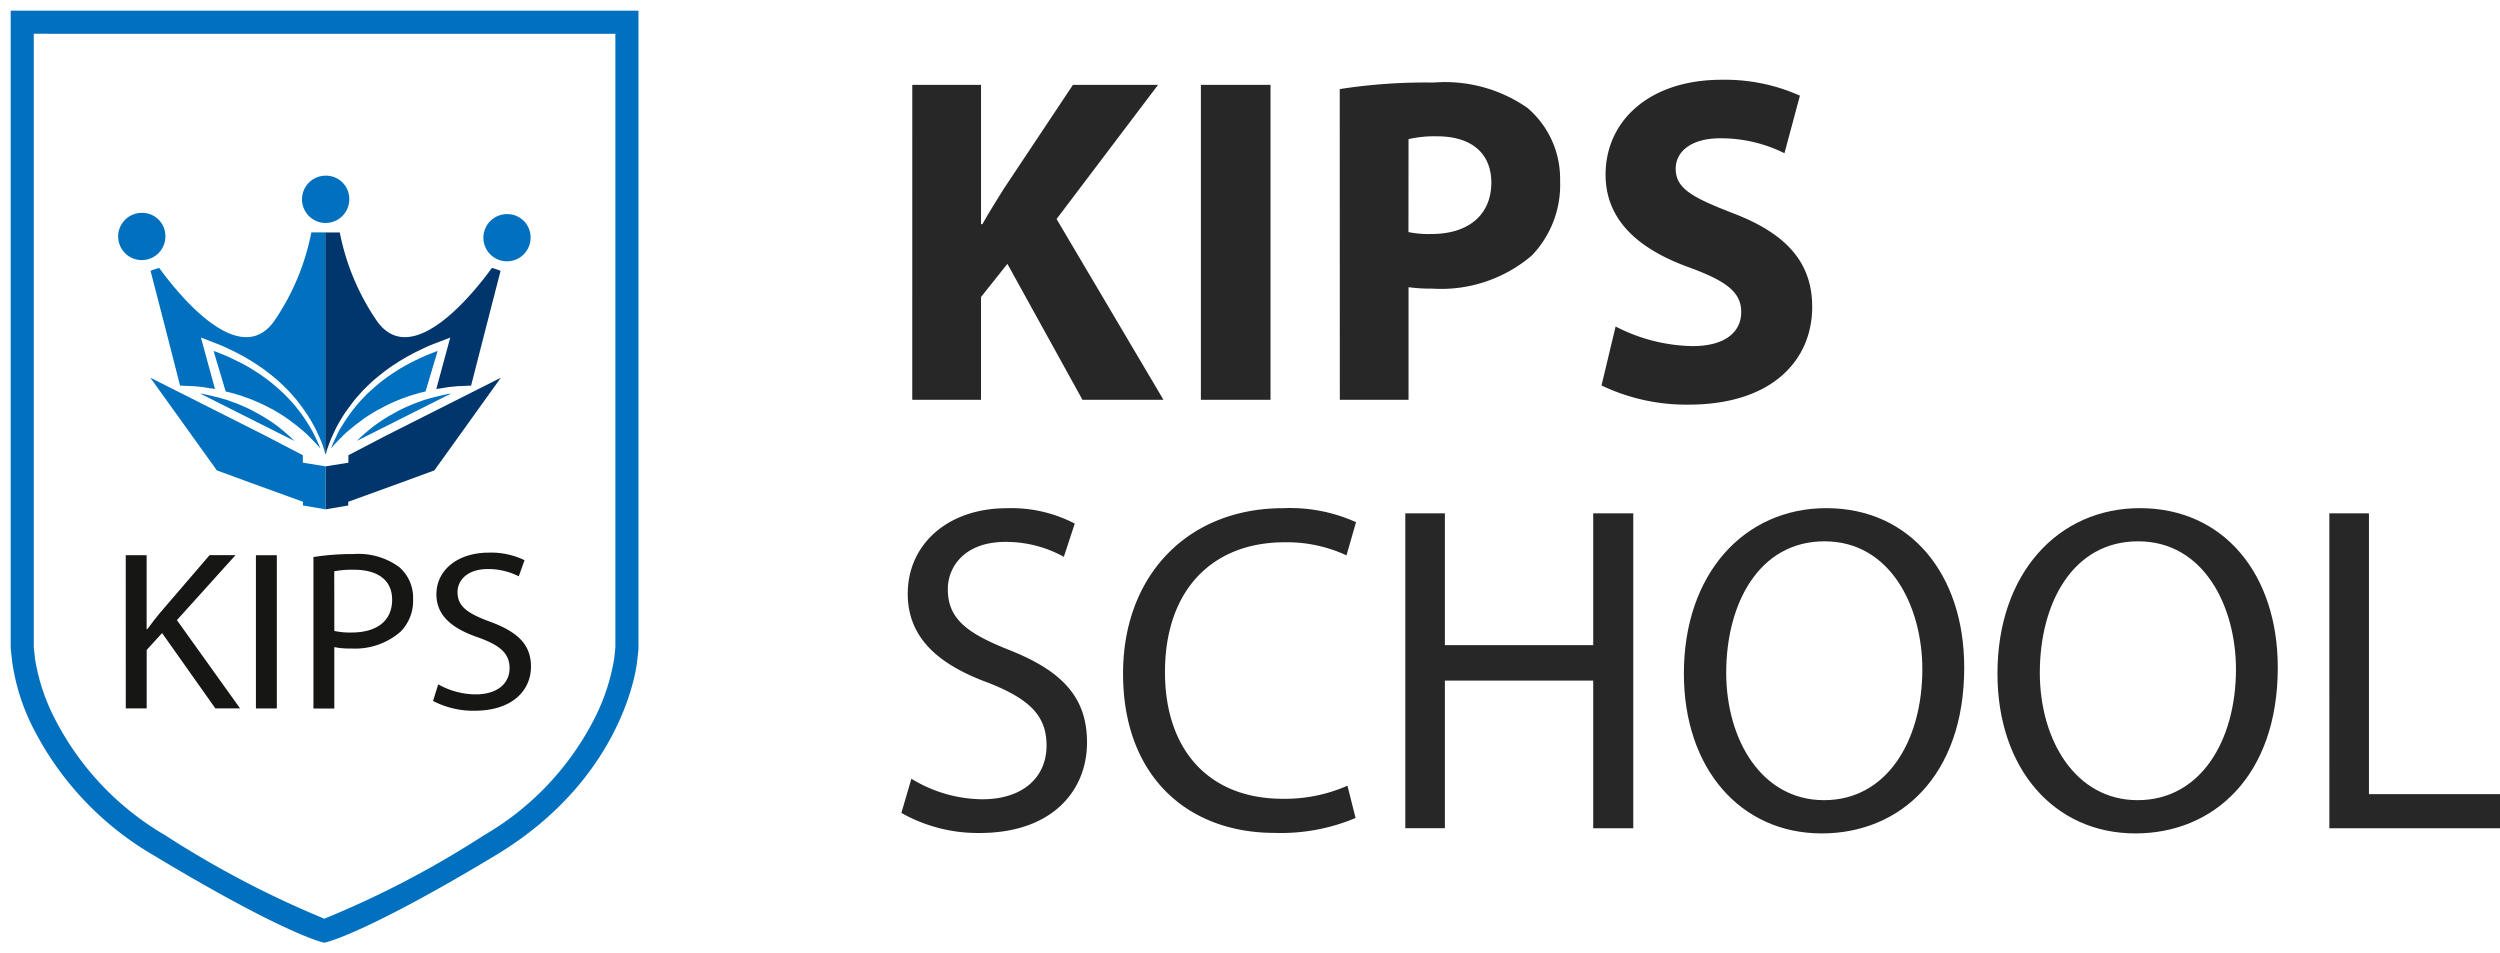 <svg xmlns="http://www.w3.org/2000/svg" width="117.283" height="44.725" viewBox="0 0 117.283 44.725">
  <g id="Group_469" data-name="Group 469" transform="translate(-623.354 -2031.5)">
    <g id="Group_446" data-name="Group 446" transform="translate(28.265 -0.131)">
      <g id="Group_297" data-name="Group 297" transform="translate(637.375 2035.372)">
        <path id="Path_775" data-name="Path 775" d="M1085.256,2109.817h3.225v6.534h.064c.32-.571.66-1.1.98-1.622l3.268-4.912h3.993l-4.761,6.294,5.015,8.481h-3.8l-3.522-6.378-1.238,1.557v4.822h-3.225Z" transform="translate(-1084.744 -2109.577)" fill="#272727"/>
        <rect id="Rectangle_918" data-name="Rectangle 918" width="3.267" height="14.775" transform="translate(14.051 0.24)" fill="#272727"/>
        <path id="Path_776" data-name="Path 776" d="M1133.474,2109.863a26.161,26.161,0,0,1,4.4-.306,6.769,6.769,0,0,1,4.4,1.184,4.363,4.363,0,0,1,1.538,3.42,4.789,4.789,0,0,1-1.324,3.507,6.554,6.554,0,0,1-4.676,1.556,7.876,7.876,0,0,1-1.11-.066v5.283h-3.224Zm3.224,6.709a4.737,4.737,0,0,0,1.088.089c1.729,0,2.8-.9,2.8-2.411,0-1.36-.917-2.171-2.54-2.171a5.348,5.348,0,0,0-1.344.133Z" transform="translate(-1112.909 -2109.425)" fill="#272727"/>
        <path id="Path_777" data-name="Path 777" d="M1163.664,2120.816a8.139,8.139,0,0,0,3.607.92c1.5,0,2.286-.637,2.286-1.6,0-.921-.685-1.447-2.414-2.082-2.39-.855-3.949-2.215-3.949-4.362,0-2.522,2.05-4.451,5.445-4.451a8.607,8.607,0,0,1,3.672.746l-.726,2.7a6.693,6.693,0,0,0-3.01-.7c-1.409,0-2.092.656-2.092,1.425,0,.943.81,1.359,2.669,2.083,2.54.965,3.735,2.324,3.735,4.406,0,2.476-1.857,4.581-5.807,4.581a9.221,9.221,0,0,1-4.077-.9Z" transform="translate(-1130.157 -2109.24)" fill="#272727"/>
        <path id="Path_778" data-name="Path 778" d="M1084.495,2170.265a6.467,6.467,0,0,0,3.331.963c1.9,0,3.01-1.03,3.01-2.521,0-1.38-.769-2.167-2.712-2.936-2.348-.854-3.8-2.105-3.8-4.186,0-2.3,1.857-4.011,4.654-4.011a6.414,6.414,0,0,1,3.181.722l-.512,1.558a5.612,5.612,0,0,0-2.734-.7c-1.963,0-2.709,1.205-2.709,2.214,0,1.382.875,2.061,2.86,2.848,2.434.965,3.671,2.171,3.671,4.342,0,2.278-1.644,4.252-5.037,4.252a7.283,7.283,0,0,1-3.673-.942Z" transform="translate(-1084.025 -2137.473)" fill="#272727"/>
        <path id="Path_779" data-name="Path 779" d="M1119.941,2172.106a9.011,9.011,0,0,1-3.8.7c-4.056,0-7.109-2.63-7.109-7.475,0-4.626,3.053-7.759,7.515-7.759a7.547,7.547,0,0,1,3.415.657l-.448,1.557a6.626,6.626,0,0,0-2.9-.614c-3.372,0-5.615,2.213-5.615,6.093,0,3.618,2.029,5.941,5.53,5.941a7.289,7.289,0,0,0,3.03-.614Z" transform="translate(-1098.632 -2137.473)" fill="#272727"/>
        <path id="Path_780" data-name="Path 780" d="M1142.727,2158.154v6.181h6.959v-6.181h1.879v14.774h-1.879V2166h-6.959v6.926h-1.857v-14.774Z" transform="translate(-1117.229 -2137.812)" fill="#272727"/>
        <path id="Path_781" data-name="Path 781" d="M1185.447,2165.05c0,5.084-3.011,7.78-6.683,7.78-3.8,0-6.469-3.025-6.469-7.5,0-4.691,2.839-7.759,6.682-7.759,3.929,0,6.47,3.09,6.47,7.476m-11.166.239c0,3.158,1.665,5.984,4.589,5.984,2.946,0,4.612-2.784,4.612-6.137,0-2.937-1.493-6.006-4.589-6.006-3.074,0-4.611,2.917-4.611,6.159" transform="translate(-1135.585 -2137.473)" fill="#272727"/>
        <path id="Path_782" data-name="Path 782" d="M1220.823,2165.05c0,5.084-3.01,7.78-6.681,7.78-3.8,0-6.47-3.025-6.47-7.5,0-4.691,2.84-7.759,6.683-7.759,3.928,0,6.468,3.09,6.468,7.476m-11.164.239c0,3.158,1.666,5.984,4.59,5.984,2.946,0,4.612-2.784,4.612-6.137,0-2.937-1.495-6.006-4.59-6.006-3.075,0-4.611,2.917-4.611,6.159" transform="translate(-1156.251 -2137.473)" fill="#272727"/>
        <path id="Path_783" data-name="Path 783" d="M1245.109,2158.154h1.858v13.173h6.149v1.6h-8.006Z" transform="translate(-1178.118 -2137.812)" fill="#272727"/>
      </g>
      <path id="Subtraction_1" data-name="Subtraction 1" d="M7840.713-5933.275h0l-.132-.034c-.077-.019-1.961-.505-7.88-4.069a14.52,14.52,0,0,1-5.579-5.84,9.883,9.883,0,0,1-1.057-3.276l-.065-.609V-5977h29.452l0,29.957-.061.558c-.022.222-.608,5.478-6.638,9.108-5.9,3.553-7.827,4.049-7.906,4.069l-.131.034Zm-13.629-42.641v28.783l.057.528a9.309,9.309,0,0,0,.977,2.913,13.372,13.372,0,0,0,5.141,5.383,46.073,46.073,0,0,0,7.456,3.909,45.29,45.29,0,0,0,7.478-3.909,13.3,13.3,0,0,0,5.1-5.3,9.64,9.64,0,0,0,1.019-2.984v-.006l.056-.53v-28.785Z" transform="translate(-7230.41 8009.131)" fill="#0070bf" stroke="rgba(0,0,0,0)" stroke-miterlimit="10" stroke-width="1"/>
      <g id="Group_298" data-name="Group 298" transform="translate(600.634 2039.873)">
        <path id="Path_786" data-name="Path 786" d="M996.532,2162.875h.98v3.468h.034c.2-.281.406-.534.6-.773l2.321-2.7h1.216l-2.751,3.05,2.964,4.142h-1.159l-2.5-3.535-.723.792v2.743h-.98Z" transform="translate(-996.178 -2145.07)" fill="#161615"/>
        <rect id="Rectangle_919" data-name="Rectangle 919" width="0.981" height="7.189" transform="translate(6.461 17.805)" fill="#161615"/>
        <path id="Path_787" data-name="Path 787" d="M1017.7,2162.882a11.757,11.757,0,0,1,1.879-.14,3.245,3.245,0,0,1,2.13.6,1.888,1.888,0,0,1,.665,1.506,2.065,2.065,0,0,1-.586,1.536,3.252,3.252,0,0,1-2.32.789,3.529,3.529,0,0,1-.789-.065v2.881h-.979Zm.979,3.467a3.419,3.419,0,0,0,.812.074c1.182,0,1.9-.545,1.9-1.537,0-.95-.709-1.408-1.792-1.408a4.439,4.439,0,0,0-.923.074Z" transform="translate(-1008.54 -2144.992)" fill="#161615"/>
        <path id="Path_788" data-name="Path 788" d="M1031.434,2168.764a3.622,3.622,0,0,0,1.759.47c1,0,1.588-.5,1.588-1.226,0-.674-.407-1.056-1.432-1.431-1.24-.414-2-1.023-2-2.037,0-1.121.981-1.955,2.455-1.955a3.615,3.615,0,0,1,1.68.354l-.271.757a3.169,3.169,0,0,0-1.443-.341c-1.036,0-1.43.585-1.43,1.077,0,.673.46,1,1.509,1.387,1.284.47,1.937,1.058,1.937,2.111,0,1.11-.865,2.073-2.657,2.073a4.109,4.109,0,0,1-1.938-.46Z" transform="translate(-1016.421 -2144.901)" fill="#161615"/>
        <path id="Path_789" data-name="Path 789" d="M1039.09,2125.467a1.107,1.107,0,1,1-1.107-1.069,1.088,1.088,0,0,1,1.107,1.069" transform="translate(-1019.744 -2122.595)" fill="#0070bf" fill-rule="evenodd"/>
        <path id="Path_790" data-name="Path 790" d="M1018.635,2121.127a1.109,1.109,0,1,1-1.107-1.065,1.088,1.088,0,0,1,1.107,1.065" transform="translate(-1007.795 -2120.062)" fill="#0070bf" fill-rule="evenodd"/>
        <path id="Path_791" data-name="Path 791" d="M997.894,2125.322a1.108,1.108,0,1,1-1.11-1.066,1.087,1.087,0,0,1,1.11,1.066" transform="translate(-995.68 -2122.512)" fill="#0070bf" fill-rule="evenodd"/>
        <path id="Path_792" data-name="Path 792" d="M1004.944,2144.647l4.406,2.216a.774.774,0,0,0-.063-.065,7.092,7.092,0,0,0-.541-.478c-.1-.088-.2-.16-.307-.237s-.217-.153-.331-.224-.227-.145-.343-.209-.24-.129-.362-.2c-.244-.124-.5-.238-.75-.339-.125-.047-.253-.087-.38-.138s-.255-.075-.376-.117c-.252-.062-.5-.126-.734-.173a2.071,2.071,0,0,0-.221-.04" transform="translate(-1001.091 -2134.423)" fill="#0070bf" fill-rule="evenodd"/>
        <path id="Path_793" data-name="Path 793" d="M1007.676,2141.918c.273.094.547.191.811.31.135.059.267.118.4.185s.257.134.381.2.247.15.367.222.235.152.343.234c.224.157.429.326.618.483s.361.33.513.488c.124.126.236.255.337.372-.039-.1-.081-.207-.125-.3-.069-.154-.136-.3-.218-.456s-.162-.286-.251-.428-.181-.278-.278-.416-.2-.264-.309-.4-.221-.248-.335-.371l-.178-.182-.18-.169c-.126-.111-.25-.225-.383-.33l-.2-.158-.2-.147c-.135-.1-.276-.191-.416-.281s-.288-.181-.437-.259l-.221-.121-.229-.111c-.148-.08-.307-.147-.46-.216s-.314-.124-.471-.189c-.037-.012-.079-.029-.115-.039l.566,1.9c.088.018.178.041.268.062.134.038.271.081.406.121" transform="translate(-1001.964 -2131.615)" fill="#0070bf" fill-rule="evenodd"/>
        <path id="Path_794" data-name="Path 794" d="M1001.243,2133.666c.109,0,.222.02.341.028s.235.024.356.047.27.041.408.061l-.558-2.042-.1-.37.358.137c.164.067.328.127.49.191s.323.139.479.214.316.149.472.236l.232.124.224.132c.152.087.3.191.44.279.145.1.291.2.426.308l.208.161.2.165c.133.115.26.233.385.357l.182.178.173.194c.117.129.227.257.334.4s.206.272.3.417a5.078,5.078,0,0,1,.275.433c.084.147.168.293.242.452s.14.3.21.464.117.315.167.48c.015.05.027.1.04.137h.014v-10.391c-.219,0-.452,0-.672,0a11.106,11.106,0,0,1-1.692,4.085c-1.655,2.489-4.648-1.322-5.444-2.418-.085.021-.178.052-.265.079-.044.016-.087.034-.143.055q.7,2.692,1.385,5.387c.128,0,.432.02.535.024" transform="translate(-997.808 -2123.796)" fill="#0070bf" fill-rule="evenodd"/>
        <path id="Path_795" data-name="Path 795" d="M1027.019,2144.647l-4.407,2.216c.021-.02.04-.043.062-.065.166-.158.346-.323.544-.478.1-.088.2-.16.307-.237s.216-.153.329-.224.226-.145.345-.209.239-.129.36-.2c.244-.124.5-.238.75-.339.125-.047.253-.087.379-.138s.252-.075.378-.117c.251-.062.5-.126.733-.173a2.163,2.163,0,0,1,.219-.04" transform="translate(-1011.411 -2134.423)" fill="#0070bf" fill-rule="evenodd"/>
        <path id="Path_796" data-name="Path 796" d="M1023.452,2141.918c-.273.094-.548.191-.813.31-.13.059-.266.118-.393.185s-.257.134-.38.2-.246.15-.369.222-.235.152-.342.234c-.225.157-.428.326-.619.483s-.359.33-.512.488c-.126.126-.237.255-.334.372.039-.1.078-.207.121-.3.069-.154.141-.3.216-.456s.165-.286.252-.428.182-.278.28-.416.2-.264.31-.4.216-.248.332-.371l.176-.182.181-.169c.125-.111.251-.225.382-.33l.2-.158.2-.147c.134-.1.278-.191.417-.281s.287-.181.437-.259l.22-.121.227-.111c.151-.08.311-.147.462-.216s.315-.124.473-.189c.038-.012.076-.029.116-.039l-.57,1.9c-.084.018-.177.041-.267.062-.132.038-.271.081-.405.121" transform="translate(-1009.705 -2131.615)" fill="#0070bf" fill-rule="evenodd"/>
        <path id="Path_797" data-name="Path 797" d="M1025.368,2133.666c-.109,0-.221.02-.336.028s-.237.024-.359.047-.27.041-.406.061l.554-2.042.1-.37-.357.137c-.166.067-.33.127-.494.191s-.324.139-.479.214-.317.149-.47.236l-.234.124-.222.132c-.154.087-.3.191-.445.279-.143.1-.285.2-.424.308l-.205.161-.2.165c-.133.115-.26.233-.386.357l-.179.178-.175.194c-.115.129-.228.257-.332.4s-.206.272-.306.417-.183.282-.272.433-.167.293-.24.452-.144.3-.207.464-.12.315-.172.48c-.012.05-.025.1-.037.137h-.018v-10.391c.221,0,.453,0,.671,0a11.153,11.153,0,0,0,1.695,4.085c1.653,2.489,4.647-1.322,5.442-2.418.087.021.177.052.265.079.043.016.088.034.143.055q-.694,2.692-1.384,5.387c-.13,0-.433.02-.537.024" transform="translate(-1009.344 -2123.796)" fill="#00366c" fill-rule="evenodd"/>
        <path id="Path_798" data-name="Path 798" d="M1007.523,2147.005l0,0-1.069-.171v-.351l-1.761-.918-5.393-2.719,3.121,4.348,1.533.563,2.506.909,0,.174,1.062.182Z" transform="translate(-997.792 -2133.369)" fill="#0070bf" fill-rule="evenodd"/>
        <path id="Path_799" data-name="Path 799" d="M1019.078,2147.005l0,0,1.069-.171v-.351l1.76-.918,5.392-2.719-3.119,4.348-1.534.563-2.507.909,0,.174-1.061.182Z" transform="translate(-1009.347 -2133.369)" fill="#00366c" fill-rule="evenodd"/>
      </g>
    </g>
  </g>
</svg>
